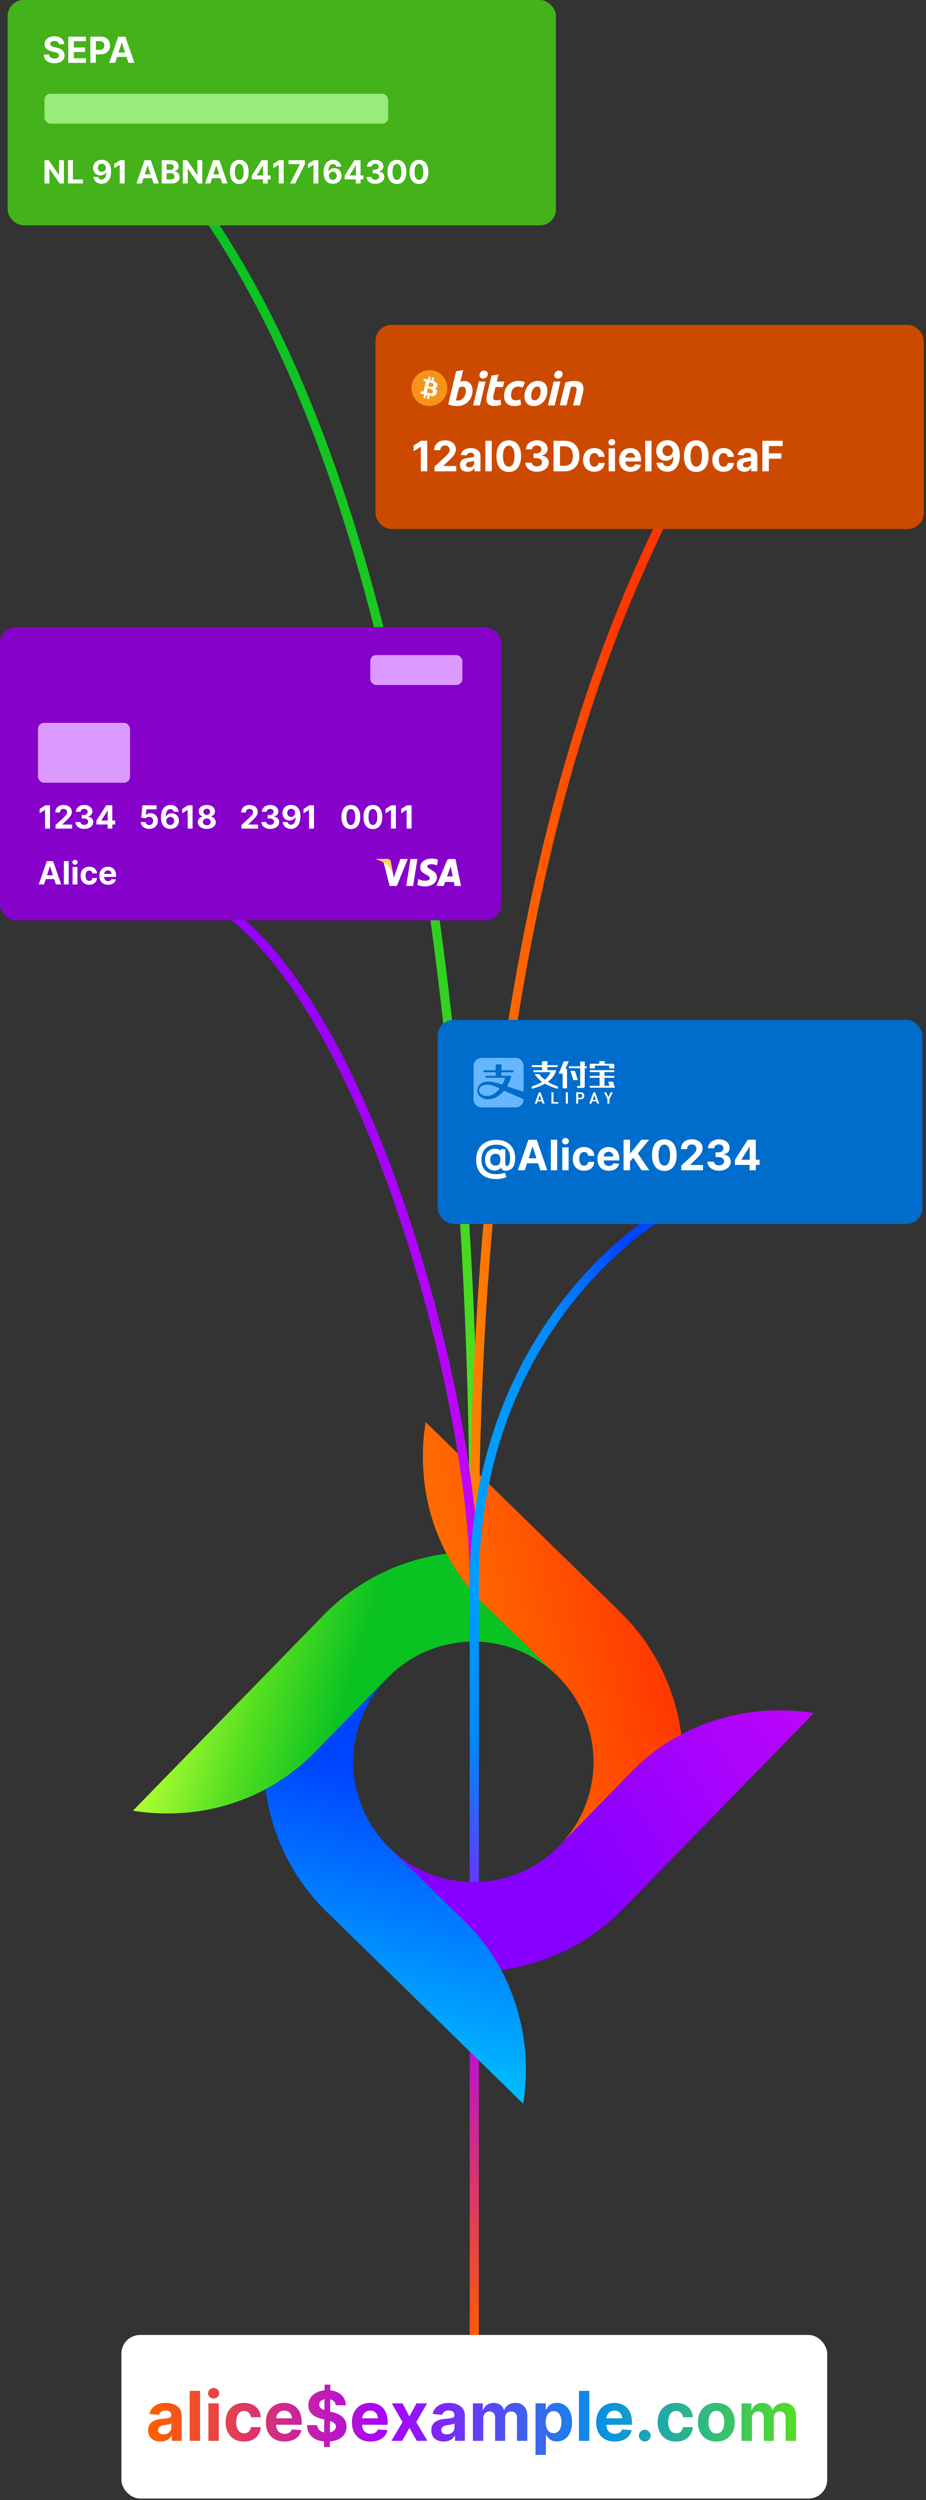 <svg viewBox="0 0 328 885" fill="none" xmlns="http://www.w3.org/2000/svg">
<rect x="0" y="0" width="328" height="885" fill="#333333" stroke="none"/>
<path d="M198.605 652.903L223.477 627.412C228.699 622.044 234.718 617.515 241.323 613.987C239.198 597.615 231.657 582.425 219.902 570.837L150.768 503.378C150.067 507.67 149.744 512.015 149.803 516.363C149.877 528.076 152.738 539.602 158.15 549.988C161.703 556.735 166.298 562.88 171.764 568.195L197.393 593.208C205.387 601.007 209.994 611.639 210.221 622.807C210.448 633.975 206.276 644.785 198.605 652.903Z" fill="url(#home-identifier-mobile-paint0_linear)"/>
<path d="M168 550C168 231.722 99.322 114.588 74 77" stroke="url(#home-identifier-mobile-paint1_linear)" stroke-width="3.243"/>
<path d="M47.076 640.953C51.366 641.651 55.71 641.974 60.056 641.919C71.904 641.842 83.559 638.909 94.032 633.368C100.638 629.844 106.658 625.318 111.878 619.95L137.229 593.957C141.127 589.952 145.776 586.755 150.91 584.549C156.044 582.343 161.562 581.17 167.149 581.098C172.736 581.027 178.283 582.057 183.472 584.131C188.661 586.205 193.39 589.281 197.39 593.184L171.761 568.172C166.295 562.856 161.7 556.712 158.147 549.965C141.562 552.103 126.189 559.798 114.534 571.795L47.076 640.953Z" fill="url(#home-identifier-mobile-paint2_linear)"/>
<path d="M168 550C168 311.055 223.367 209.219 236 181" stroke="url(#home-identifier-mobile-paint3_linear)" stroke-width="3.243"/>
<path d="M80.5 322.5C132 361 168 497.5 168 559.5" stroke="url(#home-identifier-mobile-paint4_linear)" stroke-width="3.243"/>
<path d="M168 559L168 831" stroke="url(#home-identifier-mobile-paint5_linear)" stroke-width="3.243"/>
<path d="M168 561.5C168 477.388 221.335 435.933 241 426" stroke="url(#home-identifier-mobile-paint6_linear)" stroke-width="3.243"/>
<rect x="43" y="826.525" width="250" height="57.9" rx="6.595" fill="white"/>
<path d="M56.867 864.25C58.827 864.25 60.097 863.395 60.744 862.161L60.848 862.161L60.848 864L64.337 864L64.337 855.053C64.337 851.892 61.66 850.562 58.706 850.562C55.528 850.562 53.438 852.082 52.929 854.5L56.331 854.777C56.582 853.896 57.368 853.248 58.689 853.248C59.941 853.248 60.658 853.879 60.658 854.967L60.658 855.019C60.658 855.873 59.751 855.986 57.445 856.21C54.82 856.452 52.462 857.333 52.462 860.295C52.462 862.92 54.336 864.25 56.867 864.25ZM57.92 861.711C56.789 861.711 55.977 861.185 55.977 860.174C55.977 859.138 56.832 858.628 58.128 858.447C58.931 858.335 60.243 858.145 60.684 857.851L60.684 859.259C60.684 860.649 59.535 861.711 57.92 861.711ZM70.87 846.313L67.191 846.313L67.191 864L70.87 864L70.87 846.313ZM73.817 864L77.496 864L77.496 850.735L73.817 850.735L73.817 864ZM75.665 849.025C76.762 849.025 77.66 848.187 77.66 847.16C77.66 846.141 76.762 845.303 75.665 845.303C74.577 845.303 73.679 846.141 73.679 847.16C73.679 848.187 74.577 849.025 75.665 849.025ZM86.437 864.259C89.969 864.259 92.188 862.186 92.361 859.138L88.889 859.138C88.673 860.554 87.741 861.349 86.48 861.349C84.761 861.349 83.647 859.907 83.647 857.368C83.647 854.863 84.77 853.429 86.48 853.429C87.827 853.429 88.691 854.319 88.889 855.64L92.361 855.64C92.205 852.575 89.882 850.562 86.419 850.562C82.395 850.562 79.908 853.352 79.908 857.419C79.908 861.452 82.352 864.259 86.437 864.259ZM100.762 864.259C104.043 864.259 106.254 862.661 106.772 860.2L103.37 859.976C102.998 860.986 102.048 861.513 100.822 861.513C98.983 861.513 97.817 860.295 97.817 858.317L97.817 858.309L106.85 858.309L106.85 857.298C106.85 852.79 104.121 850.562 100.615 850.562C96.711 850.562 94.181 853.334 94.181 857.428C94.181 861.634 96.677 864.259 100.762 864.259ZM97.817 856.029C97.894 854.518 99.043 853.309 100.675 853.309C102.273 853.309 103.378 854.449 103.387 856.029L97.817 856.029ZM114.769 866.211L116.807 866.211L116.825 864.216C120.564 863.931 122.732 861.945 122.74 858.948C122.732 856.003 120.512 854.44 117.438 853.749L116.928 853.628L116.963 849.31C118.111 849.578 118.811 850.312 118.915 851.4L122.499 851.4C122.455 848.541 120.322 846.495 116.997 846.132L117.015 844.103L114.977 844.103L114.959 846.115C111.583 846.443 109.199 848.481 109.216 851.426C109.208 854.034 111.047 855.528 114.035 856.245L114.864 856.452L114.821 861.021C113.413 860.753 112.463 859.889 112.368 858.447L108.75 858.447C108.836 861.936 111.125 863.888 114.787 864.207L114.769 866.211ZM116.859 861.021L116.894 856.988C118.232 857.411 118.958 857.955 118.966 858.939C118.958 859.984 118.163 860.761 116.859 861.021ZM114.89 853.101C113.811 852.73 113.033 852.169 113.051 851.175C113.051 850.251 113.707 849.535 114.925 849.284L114.89 853.101ZM131.232 864.259C134.513 864.259 136.724 862.661 137.242 860.2L133.84 859.976C133.469 860.986 132.519 861.513 131.292 861.513C129.453 861.513 128.287 860.295 128.287 858.317L128.287 858.309L137.32 858.309L137.32 857.298C137.32 852.79 134.591 850.562 131.085 850.562C127.181 850.562 124.651 853.334 124.651 857.428C124.651 861.634 127.147 864.259 131.232 864.259ZM128.287 856.029C128.365 854.518 129.513 853.309 131.145 853.309C132.743 853.309 133.849 854.449 133.857 856.029L128.287 856.029ZM142.582 850.735L138.782 850.735L142.582 857.368L138.644 864L142.444 864L145.017 859.414L147.634 864L151.391 864L147.444 857.368L151.287 850.735L147.513 850.735L145.017 855.373L142.582 850.735ZM157.183 864.25C159.144 864.25 160.413 863.395 161.061 862.161L161.164 862.161L161.164 864L164.653 864L164.653 855.053C164.653 851.892 161.976 850.562 159.023 850.562C155.845 850.562 153.755 852.082 153.245 854.5L156.648 854.777C156.898 853.896 157.684 853.248 159.005 853.248C160.258 853.248 160.974 853.879 160.974 854.967L160.974 855.019C160.974 855.873 160.068 855.986 157.762 856.21C155.136 856.452 152.779 857.333 152.779 860.295C152.779 862.921 154.653 864.25 157.183 864.25ZM158.237 861.711C157.105 861.711 156.294 861.185 156.294 860.174C156.294 859.138 157.149 858.628 158.444 858.447C159.247 858.335 160.56 858.145 161 857.851L161 859.259C161 860.649 159.852 861.711 158.237 861.711ZM167.508 864L171.187 864L171.187 856.038C171.187 854.569 172.119 853.594 173.346 853.594C174.555 853.594 175.366 854.423 175.366 855.727L175.366 864L178.933 864L178.933 855.899C178.933 854.526 179.719 853.594 181.058 853.594C182.232 853.594 183.113 854.328 183.113 855.804L183.113 864L186.783 864L186.783 855.079C186.783 852.203 185.073 850.562 182.603 850.562C180.66 850.562 179.149 851.555 178.605 853.075L178.467 853.075C178.044 851.538 176.688 850.562 174.865 850.562C173.078 850.562 171.722 851.512 171.169 853.075L171.014 853.075L171.014 850.735L167.508 850.735L167.508 864ZM189.689 868.974L193.368 868.974L193.368 861.876L193.481 861.876C193.99 862.981 195.104 864.216 197.246 864.216C200.268 864.216 202.626 861.824 202.626 857.385C202.626 852.825 200.165 850.562 197.254 850.562C195.035 850.562 193.973 851.884 193.481 852.963L193.316 852.963L193.316 850.735L189.689 850.735L189.689 868.974ZM193.291 857.368C193.291 855.001 194.292 853.49 196.08 853.49C197.902 853.49 198.869 855.07 198.869 857.368C198.869 859.682 197.885 861.288 196.08 861.288C194.31 861.288 193.291 859.734 193.291 857.368ZM208.758 846.313L205.079 846.313L205.079 864L208.758 864L208.758 846.313ZM217.75 864.259C221.032 864.259 223.242 862.661 223.761 860.2L220.358 859.976C219.987 860.986 219.037 861.513 217.81 861.513C215.971 861.513 214.805 860.295 214.805 858.318L214.805 858.309L223.838 858.309L223.838 857.298C223.838 852.79 221.109 850.562 217.603 850.562C213.7 850.562 211.169 853.334 211.169 857.428C211.169 861.634 213.665 864.259 217.75 864.259ZM214.805 856.029C214.883 854.518 216.031 853.309 217.664 853.309C219.261 853.309 220.367 854.449 220.375 856.029L214.805 856.029ZM228.39 864.225C229.495 864.225 230.454 863.301 230.462 862.152C230.454 861.021 229.495 860.097 228.39 860.097C227.25 860.097 226.308 861.021 226.317 862.152C226.308 863.301 227.25 864.225 228.39 864.225ZM239.476 864.259C243.008 864.259 245.228 862.186 245.4 859.138L241.929 859.138C241.713 860.554 240.78 861.349 239.519 861.349C237.801 861.349 236.687 859.907 236.687 857.368C236.687 854.863 237.809 853.429 239.519 853.429C240.867 853.429 241.73 854.319 241.929 855.64L245.4 855.64C245.245 852.575 242.922 850.562 239.459 850.562C235.434 850.562 232.947 853.352 232.947 857.419C232.947 861.452 235.391 864.259 239.476 864.259ZM253.749 864.259C257.774 864.259 260.278 861.504 260.278 857.419C260.278 853.309 257.774 850.562 253.749 850.562C249.725 850.562 247.221 853.309 247.221 857.419C247.221 861.504 249.725 864.259 253.749 864.259ZM253.767 861.409C251.91 861.409 250.96 859.708 250.96 857.393C250.96 855.079 251.91 853.369 253.767 853.369C255.589 853.369 256.539 855.079 256.539 857.393C256.539 859.708 255.589 861.409 253.767 861.409ZM262.67 864L266.349 864L266.349 856.038C266.349 854.569 267.282 853.594 268.508 853.594C269.717 853.594 270.529 854.423 270.529 855.727L270.529 864L274.096 864L274.096 855.899C274.096 854.526 274.882 853.594 276.22 853.594C277.395 853.594 278.276 854.328 278.276 855.804L278.276 864L281.946 864L281.946 855.079C281.946 852.203 280.236 850.562 277.766 850.562C275.823 850.562 274.312 851.555 273.768 853.075L273.63 853.075C273.206 851.538 271.851 850.562 270.028 850.562C268.241 850.562 266.885 851.512 266.332 853.075L266.177 853.075L266.177 850.735L262.67 850.735L262.67 864Z" fill="url(#home-identifier-mobile-paint7_linear)"/>
<path d="M177.531 697.328C194.004 695.139 209.26 687.465 220.843 675.545L288.278 606.402C283.985 605.698 279.639 605.372 275.29 605.429C263.442 605.5 251.787 608.431 241.313 613.972C234.709 617.501 228.689 622.029 223.468 627.397L198.596 652.889C198.449 653.051 198.287 653.213 198.125 653.383C190.307 661.402 179.644 666.014 168.449 666.217C157.254 666.421 146.431 662.201 138.327 654.472L164.303 679.824C169.573 684.955 174.033 690.857 177.531 697.328Z" fill="url(#home-identifier-mobile-paint8_linear)"/>
<path d="M116.174 677.182L185.3 744.641C187.937 728.435 185.209 711.81 177.532 697.297C174.035 690.832 169.578 684.935 164.312 679.809L138.336 654.456C134.259 650.575 130.993 645.923 128.727 640.769C126.461 635.616 125.24 630.064 125.135 624.435C125.031 618.806 126.044 613.212 128.116 607.978C130.189 602.743 133.279 597.972 137.208 593.942L111.881 619.92C106.66 625.287 100.641 629.814 94.035 633.337C96.208 650.048 104.018 665.516 116.174 677.182Z" fill="url(#home-identifier-mobile-paint9_linear)"/>
<rect y="222" width="177.539" height="103.778" rx="5.667" fill="#8602CA"/>
<rect x="131.161" y="231.881" width="32.609" height="10.59" rx="2.125" fill="#DC9AFE"/>
<rect x="13.46" y="255.884" width="32.609" height="21.179" rx="2.125" fill="#DC9AFE"/>
<path d="M15.597 313.067L16.209 311.187L19.183 311.187L19.795 313.067L21.663 313.067L18.821 304.823L16.575 304.823L13.729 313.067L15.597 313.067ZM16.652 309.826L17.666 306.707L17.73 306.707L18.745 309.826L16.652 309.826ZM24.337 304.823L22.623 304.823L22.623 313.067L24.337 313.067L24.337 304.823ZM25.711 313.067L27.426 313.067L27.426 306.884L25.711 306.884L25.711 313.067ZM26.572 306.087C27.084 306.087 27.502 305.697 27.502 305.218C27.502 304.743 27.084 304.352 26.572 304.352C26.065 304.352 25.647 304.743 25.647 305.218C25.647 305.697 26.065 306.087 26.572 306.087ZM31.593 313.187C33.239 313.187 34.273 312.221 34.354 310.801L32.736 310.801C32.635 311.461 32.2 311.831 31.613 311.831C30.812 311.831 30.293 311.159 30.293 309.975C30.293 308.808 30.816 308.14 31.613 308.14C32.241 308.14 32.643 308.555 32.736 309.17L34.354 309.17C34.281 307.742 33.199 306.804 31.585 306.804C29.709 306.804 28.55 308.104 28.55 310C28.55 311.879 29.689 313.187 31.593 313.187ZM38.269 313.187C39.799 313.187 40.829 312.443 41.071 311.296L39.485 311.191C39.312 311.662 38.869 311.907 38.297 311.907C37.44 311.907 36.897 311.34 36.897 310.418L36.897 310.414L41.107 310.414L41.107 309.943C41.107 307.842 39.835 306.804 38.201 306.804C36.381 306.804 35.202 308.096 35.202 310.004C35.202 311.964 36.365 313.187 38.269 313.187ZM36.897 309.352C36.933 308.647 37.468 308.084 38.229 308.084C38.974 308.084 39.489 308.615 39.493 309.352L36.897 309.352Z" fill="white"/>
<path d="M17.714 285.056L16.076 285.056L14.035 286.348L14.035 287.894L15.923 286.711L15.971 286.711L15.971 293.3L17.714 293.3L17.714 285.056ZM19.673 293.3L25.55 293.3L25.55 291.875L22.088 291.875L22.088 291.818L23.292 290.639C24.986 289.093 25.441 288.321 25.441 287.383C25.441 285.954 24.274 284.944 22.507 284.944C20.776 284.944 19.589 285.978 19.593 287.596L21.247 287.596C21.243 286.807 21.742 286.324 22.495 286.324C23.22 286.324 23.759 286.775 23.759 287.499C23.759 288.156 23.356 288.606 22.608 289.327L19.673 292.044L19.673 293.3ZM29.86 293.412C31.711 293.412 33.036 292.394 33.032 290.985C33.036 289.959 32.383 289.226 31.172 289.073L31.172 289.009C32.094 288.844 32.73 288.192 32.726 287.266C32.73 285.966 31.591 284.944 29.884 284.944C28.194 284.944 26.922 285.934 26.897 287.359L28.568 287.359C28.588 286.731 29.163 286.324 29.876 286.324C30.58 286.324 31.051 286.751 31.047 287.371C31.051 288.019 30.5 288.457 29.707 288.457L28.938 288.457L28.938 289.737L29.707 289.737C30.641 289.737 31.224 290.204 31.22 290.868C31.224 291.525 30.661 291.975 29.864 291.975C29.095 291.975 28.52 291.573 28.487 290.969L26.732 290.969C26.761 292.41 28.049 293.412 29.86 293.412ZM34.16 291.851L38.116 291.851L38.116 293.3L39.783 293.3L39.783 291.851L40.805 291.851L40.805 290.454L39.783 290.454L39.783 285.056L37.601 285.056L34.16 290.478L34.16 291.851ZM38.148 290.454L35.914 290.454L35.914 290.389L38.084 286.956L38.148 286.956L38.148 290.454ZM52.847 293.412C54.682 293.412 55.93 292.217 55.926 290.55C55.93 288.973 54.827 287.838 53.342 287.838C52.617 287.838 51.993 288.139 51.704 288.546L51.655 288.546L51.869 286.481L55.471 286.481L55.471 285.056L50.432 285.056L50.041 289.403L51.591 289.681C51.845 289.339 52.336 289.126 52.823 289.126C53.652 289.13 54.248 289.729 54.248 290.595C54.248 291.452 53.664 292.044 52.847 292.044C52.154 292.044 51.595 291.609 51.555 290.969L49.864 290.969C49.897 292.394 51.14 293.412 52.847 293.412ZM60.305 293.412C62.141 293.42 63.392 292.217 63.388 290.538C63.392 288.993 62.314 287.878 60.853 287.878C59.947 287.878 59.146 288.313 58.776 289.041L58.719 289.041C58.727 287.411 59.291 286.413 60.366 286.413C60.998 286.413 61.452 286.755 61.585 287.359L63.304 287.359C63.139 285.974 62.012 284.919 60.366 284.919C58.329 284.919 57.021 286.57 57.013 289.363C57.021 292.382 58.611 293.404 60.305 293.412ZM60.297 292.044C59.492 292.044 58.897 291.396 58.897 290.591C58.901 289.79 59.508 289.138 60.309 289.138C61.114 289.138 61.702 289.77 61.698 290.587C61.702 291.412 61.102 292.044 60.297 292.044ZM68.21 285.056L66.572 285.056L64.532 286.348L64.532 287.894L66.419 286.711L66.468 286.711L66.468 293.3L68.21 293.3L68.21 285.056ZM73.245 293.412C75.104 293.412 76.441 292.418 76.445 291.082C76.441 290.051 75.648 289.21 74.658 289.045L74.658 288.989C75.519 288.812 76.135 288.067 76.139 287.161C76.135 285.885 74.911 284.944 73.245 284.944C71.574 284.944 70.351 285.885 70.355 287.161C70.351 288.063 70.959 288.812 71.836 288.989L71.836 289.045C70.83 289.21 70.045 290.051 70.049 291.082C70.045 292.418 71.385 293.412 73.245 293.412ZM73.245 292.132C72.416 292.132 71.86 291.641 71.86 290.945C71.86 290.232 72.444 289.717 73.245 289.717C74.042 289.717 74.629 290.232 74.629 290.945C74.629 291.645 74.07 292.132 73.245 292.132ZM73.245 288.449C72.548 288.449 72.053 287.995 72.053 287.343C72.053 286.698 72.54 286.256 73.245 286.256C73.945 286.256 74.436 286.703 74.436 287.343C74.436 287.995 73.937 288.449 73.245 288.449ZM85.533 293.3L91.41 293.3L91.41 291.875L87.948 291.875L87.948 291.818L89.152 290.639C90.846 289.093 91.301 288.321 91.301 287.383C91.301 285.954 90.134 284.944 88.367 284.944C86.636 284.944 85.449 285.978 85.453 287.596L87.107 287.596C87.103 286.807 87.602 286.324 88.355 286.324C89.079 286.324 89.619 286.775 89.619 287.499C89.619 288.156 89.216 288.606 88.468 289.327L85.533 292.044L85.533 293.3ZM95.72 293.412C97.571 293.412 98.895 292.394 98.891 290.985C98.895 289.959 98.243 289.226 97.032 289.073L97.032 289.009C97.954 288.844 98.59 288.192 98.585 287.266C98.59 285.966 97.45 284.944 95.744 284.944C94.053 284.944 92.781 285.934 92.757 287.359L94.428 287.359C94.448 286.731 95.023 286.324 95.736 286.324C96.44 286.324 96.911 286.751 96.907 287.371C96.911 288.019 96.36 288.457 95.567 288.457L94.798 288.457L94.798 289.737L95.567 289.737C96.501 289.737 97.084 290.204 97.08 290.868C97.084 291.525 96.521 291.975 95.724 291.975C94.955 291.975 94.379 291.573 94.347 290.969L92.592 290.969C92.62 292.41 93.908 293.412 95.72 293.412ZM103.127 284.919C101.283 284.911 100.039 286.119 100.048 287.793C100.039 289.339 101.118 290.454 102.579 290.454C103.485 290.454 104.29 290.015 104.656 289.291L104.713 289.291C104.709 290.925 104.141 291.919 103.066 291.919C102.434 291.919 101.98 291.573 101.847 290.973L100.128 290.973C100.289 292.362 101.416 293.412 103.066 293.412C105.107 293.412 106.415 291.762 106.419 288.965C106.415 285.95 104.821 284.923 103.127 284.919ZM103.139 286.288C103.94 286.288 104.531 286.94 104.539 287.737C104.531 288.538 103.92 289.19 103.123 289.19C102.318 289.19 101.73 288.562 101.738 287.745C101.73 286.92 102.33 286.288 103.139 286.288ZM111.213 285.056L109.575 285.056L107.534 286.348L107.534 287.894L109.422 286.711L109.47 286.711L109.47 293.3L111.213 293.3L111.213 285.056ZM124.274 293.481C126.347 293.481 127.599 291.903 127.603 289.186C127.607 286.489 126.339 284.944 124.274 284.944C122.205 284.944 120.95 286.485 120.946 289.186C120.938 291.895 122.197 293.477 124.274 293.481ZM124.274 292.036C123.328 292.036 122.717 291.086 122.721 289.186C122.725 287.314 123.332 286.372 124.274 286.372C125.212 286.372 125.824 287.314 125.824 289.186C125.828 291.086 125.216 292.036 124.274 292.036ZM132.078 293.481C134.151 293.481 135.403 291.903 135.407 289.186C135.411 286.489 134.143 284.944 132.078 284.944C130.009 284.944 128.753 286.485 128.749 289.186C128.741 291.895 130.001 293.477 132.078 293.481ZM132.078 292.036C131.132 292.036 130.52 291.086 130.524 289.186C130.528 287.314 131.136 286.372 132.078 286.372C133.016 286.372 133.627 287.314 133.627 289.186C133.632 291.086 133.02 292.036 132.078 292.036ZM140.236 285.056L138.597 285.056L136.557 286.348L136.557 287.894L138.444 286.711L138.493 286.711L138.493 293.3L140.236 293.3L140.236 285.056ZM145.781 285.056L144.143 285.056L142.102 286.348L142.102 287.894L143.99 286.711L144.038 286.711L144.038 293.3L145.781 293.3L145.781 285.056Z" fill="white"/>
<path d="M146.32 313.61L143.876 313.61L145.403 304.061L147.847 304.061L146.32 313.61ZM141.82 304.061L139.49 310.629L139.214 309.214L139.214 309.215L138.392 304.921C138.392 304.921 138.293 304.061 137.233 304.061L133.381 304.061L133.336 304.223C133.336 304.223 134.514 304.472 135.892 305.314L138.015 313.61L140.562 313.61L144.45 304.061L141.82 304.061ZM161.042 313.61L163.286 313.61L161.33 304.061L159.365 304.061C158.458 304.061 158.237 304.773 158.237 304.773L154.592 313.61L157.14 313.61L157.649 312.191L160.756 312.191L161.042 313.61ZM158.353 310.232L159.637 306.659L160.359 310.232L158.353 310.232ZM154.783 306.357L155.132 304.307C155.132 304.307 154.056 303.891 152.934 303.891C151.721 303.891 148.841 304.43 148.841 307.052C148.841 309.518 152.221 309.549 152.221 310.845C152.221 312.14 149.189 311.908 148.189 311.091L147.825 313.235C147.825 313.235 148.917 313.774 150.584 313.774C152.252 313.774 154.768 312.896 154.768 310.505C154.768 308.023 151.357 307.792 151.357 306.712C151.357 305.633 153.737 305.771 154.783 306.357Z" fill="white"/>
<path d="M139.214 309.215L138.392 304.921C138.392 304.921 138.293 304.061 137.233 304.061L133.381 304.061L133.336 304.223C133.336 304.223 135.187 304.613 136.963 306.075C138.661 307.473 139.214 309.215 139.214 309.215Z" fill="#FED74C"/>
<rect x="2.708" width="194.206" height="79.775" rx="5.667" fill="#44B21A"/>
<rect x="15.752" y="33.181" width="121.741" height="10.59" rx="2.125" fill="#99EC79"/>
<path d="M22.639 56.705L20.905 56.705L20.905 61.889L20.832 61.889L17.274 56.705L15.745 56.705L15.745 64.948L17.487 64.948L17.487 59.76L17.548 59.76L21.134 64.948L22.639 64.948L22.639 56.705ZM24.079 64.948L29.356 64.948L29.356 63.511L25.822 63.511L25.822 56.705L24.079 56.705L24.079 64.948ZM36.068 56.568C34.224 56.56 32.981 57.767 32.989 59.442C32.981 60.987 34.059 62.102 35.521 62.102C36.426 62.102 37.231 61.664 37.597 60.939L37.654 60.939C37.65 62.573 37.082 63.567 36.008 63.567C35.376 63.567 34.921 63.221 34.788 62.621L33.069 62.621C33.23 64.01 34.357 65.061 36.008 65.061C38.048 65.061 39.356 63.41 39.361 60.613C39.356 57.598 37.763 56.572 36.068 56.568ZM36.08 57.936C36.881 57.936 37.473 58.588 37.481 59.385C37.473 60.186 36.861 60.838 36.064 60.838C35.259 60.838 34.671 60.211 34.679 59.393C34.671 58.568 35.271 57.936 36.08 57.936ZM44.154 56.705L42.516 56.705L40.475 57.997L40.475 59.542L42.363 58.359L42.411 58.359L42.411 64.948L44.154 64.948L44.154 56.705ZM50.206 64.948L50.818 63.068L53.792 63.068L54.404 64.948L56.272 64.948L53.43 56.705L51.184 56.705L48.338 64.948L50.206 64.948ZM51.261 61.708L52.275 58.588L52.339 58.588L53.353 61.708L51.261 61.708ZM57.264 64.948L60.786 64.948C62.637 64.948 63.623 63.982 63.623 62.67C63.623 61.45 62.75 60.714 61.812 60.669L61.812 60.589C62.669 60.396 63.301 59.788 63.301 58.818C63.301 57.582 62.384 56.705 60.564 56.705L57.264 56.705L57.264 64.948ZM59.007 63.523L59.007 61.334L60.468 61.334C61.305 61.334 61.824 61.816 61.824 62.497C61.824 63.117 61.402 63.523 60.428 63.523L59.007 63.523ZM59.007 60.154L59.007 58.114L60.331 58.114C61.104 58.114 61.542 58.512 61.542 59.108C61.542 59.76 61.011 60.154 60.299 60.154L59.007 60.154ZM71.652 56.705L69.918 56.705L69.918 61.889L69.845 61.889L66.287 56.705L64.757 56.705L64.757 64.948L66.5 64.948L66.5 59.76L66.561 59.76L70.147 64.948L71.652 64.948L71.652 56.705ZM74.513 64.948L75.125 63.068L78.1 63.068L78.711 64.948L80.579 64.948L77.737 56.705L75.491 56.705L72.646 64.948L74.513 64.948ZM75.568 61.708L76.582 58.588L76.647 58.588L77.661 61.708L75.568 61.708ZM84.755 65.129C86.828 65.129 88.08 63.551 88.084 60.834C88.088 58.138 86.82 56.592 84.755 56.592C82.686 56.592 81.43 58.134 81.426 60.834C81.418 63.543 82.678 65.125 84.755 65.129ZM84.755 63.684C83.809 63.684 83.197 62.734 83.201 60.834C83.205 58.963 83.813 58.021 84.755 58.021C85.693 58.021 86.305 58.963 86.305 60.834C86.309 62.734 85.697 63.684 84.755 63.684ZM89.202 63.499L93.158 63.499L93.158 64.948L94.825 64.948L94.825 63.499L95.847 63.499L95.847 62.102L94.825 62.102L94.825 56.705L92.643 56.705L89.202 62.127L89.202 63.499ZM93.19 62.102L90.957 62.102L90.957 62.038L93.126 58.605L93.19 58.605L93.19 62.102ZM100.484 56.705L98.846 56.705L96.805 57.997L96.805 59.542L98.693 58.359L98.741 58.359L98.741 64.948L100.484 64.948L100.484 56.705ZM102.769 64.948L104.568 64.948L107.99 58.15L107.99 56.705L102.206 56.705L102.206 58.13L106.186 58.13L106.186 58.186L102.769 64.948ZM112.77 56.705L111.132 56.705L109.091 57.997L109.091 59.542L110.979 58.359L111.027 58.359L111.027 64.948L112.77 64.948L112.77 56.705ZM117.893 65.061C119.729 65.069 120.98 63.865 120.976 62.187C120.98 60.641 119.902 59.526 118.441 59.526C117.535 59.526 116.734 59.961 116.364 60.69L116.307 60.69C116.315 59.059 116.879 58.061 117.954 58.061C118.585 58.061 119.04 58.403 119.173 59.007L120.892 59.007C120.727 57.622 119.6 56.568 117.954 56.568C115.917 56.568 114.609 58.218 114.601 61.011C114.609 64.03 116.199 65.053 117.893 65.061ZM117.885 63.692C117.08 63.692 116.484 63.044 116.484 62.239C116.488 61.438 117.096 60.786 117.897 60.786C118.702 60.786 119.29 61.418 119.286 62.235C119.29 63.06 118.69 63.692 117.885 63.692ZM122.087 63.499L126.044 63.499L126.044 64.948L127.71 64.948L127.71 63.499L128.733 63.499L128.733 62.102L127.71 62.102L127.71 56.705L125.529 56.705L122.087 62.127L122.087 63.499ZM126.076 62.102L123.842 62.102L123.842 62.038L126.012 58.605L126.076 58.605L126.076 62.102ZM132.941 65.061C134.792 65.061 136.117 64.042 136.112 62.634C136.117 61.607 135.464 60.875 134.253 60.722L134.253 60.657C135.175 60.492 135.811 59.84 135.807 58.914C135.811 57.614 134.672 56.592 132.965 56.592C131.274 56.592 130.002 57.582 129.978 59.007L131.649 59.007C131.669 58.379 132.244 57.973 132.957 57.973C133.661 57.973 134.132 58.399 134.128 59.019C134.132 59.667 133.581 60.106 132.788 60.106L132.019 60.106L132.019 61.386L132.788 61.386C133.722 61.386 134.305 61.853 134.301 62.517C134.305 63.173 133.742 63.624 132.945 63.624C132.176 63.624 131.6 63.221 131.568 62.617L129.813 62.617C129.841 64.058 131.129 65.061 132.941 65.061ZM140.597 65.129C142.67 65.129 143.922 63.551 143.926 60.834C143.93 58.138 142.662 56.592 140.597 56.592C138.529 56.592 137.273 58.134 137.269 60.834C137.261 63.543 138.52 65.125 140.597 65.129ZM140.597 63.684C139.652 63.684 139.04 62.734 139.044 60.834C139.048 58.963 139.656 58.021 140.597 58.021C141.535 58.021 142.147 58.963 142.147 60.834C142.151 62.734 141.539 63.684 140.597 63.684ZM148.401 65.129C150.474 65.129 151.726 63.551 151.73 60.834C151.734 58.138 150.466 56.592 148.401 56.592C146.332 56.592 145.076 58.134 145.072 60.834C145.064 63.543 146.324 65.125 148.401 65.129ZM148.401 63.684C147.455 63.684 146.843 62.734 146.847 60.834C146.851 58.963 147.459 58.021 148.401 58.021C149.339 58.021 149.951 58.963 149.951 60.834C149.955 62.734 149.343 63.684 148.401 63.684Z" fill="white"/>
<path d="M20.865 15.639L22.744 15.639C22.717 13.986 21.358 12.845 19.294 12.845C17.261 12.845 15.771 13.968 15.78 15.653C15.775 17.02 16.74 17.804 18.306 18.18L19.316 18.433C20.326 18.678 20.887 18.968 20.892 19.592C20.887 20.272 20.244 20.733 19.248 20.733C18.23 20.733 17.496 20.262 17.433 19.334L15.535 19.334C15.585 21.34 17.02 22.377 19.271 22.377C21.535 22.377 22.866 21.295 22.871 19.597C22.866 18.053 21.703 17.233 20.091 16.871L19.257 16.672C18.451 16.486 17.777 16.187 17.79 15.521C17.79 14.924 18.32 14.485 19.28 14.485C20.217 14.485 20.792 14.91 20.865 15.639ZM24.19 22.246L30.457 22.246L30.457 20.629L26.15 20.629L26.15 18.415L30.117 18.415L30.117 16.799L26.15 16.799L26.15 14.589L30.439 14.589L30.439 12.972L24.19 12.972L24.19 22.246ZM31.997 22.246L33.958 22.246L33.958 19.239L35.606 19.239C37.739 19.239 38.98 17.967 38.98 16.115C38.98 14.272 37.762 12.972 35.656 12.972L31.997 12.972L31.997 22.246ZM33.958 17.668L33.958 14.575L35.28 14.575C36.412 14.575 36.96 15.191 36.96 16.115C36.96 17.034 36.412 17.668 35.289 17.668L33.958 17.668ZM40.781 22.246L41.469 20.131L44.816 20.131L45.504 22.246L47.605 22.246L44.408 12.972L41.881 12.972L38.68 22.246L40.781 22.246ZM41.967 18.601L43.108 15.091L43.181 15.091L44.322 18.601L41.967 18.601Z" fill="white"/>
<rect x="133" y="115" width="194.206" height="72.257" rx="5.667" fill="#CC4A00"/>
<path d="M151.335 156.018L149.185 156.018L146.507 157.714L146.507 159.742L148.984 158.189L149.048 158.189L149.048 166.837L151.335 166.837L151.335 156.018ZM153.907 166.837L161.62 166.837L161.62 164.967L157.076 164.967L157.076 164.893L158.656 163.345C160.88 161.317 161.477 160.302 161.477 159.071C161.477 157.196 159.945 155.87 157.626 155.87C155.354 155.87 153.796 157.228 153.801 159.351L155.972 159.351C155.967 158.316 156.622 157.682 157.61 157.682C158.561 157.682 159.269 158.274 159.269 159.225C159.269 160.086 158.741 160.677 157.758 161.623L153.907 165.189L153.907 166.837ZM165.612 166.99C166.812 166.99 167.588 166.467 167.984 165.712L168.048 165.712L168.048 166.837L170.182 166.837L170.182 161.364C170.182 159.431 168.544 158.617 166.738 158.617C164.793 158.617 163.515 159.547 163.203 161.026L165.285 161.195C165.438 160.656 165.919 160.26 166.727 160.26C167.493 160.26 167.931 160.646 167.931 161.311L167.931 161.343C167.931 161.866 167.377 161.935 165.966 162.072C164.36 162.22 162.918 162.759 162.918 164.571C162.918 166.177 164.064 166.99 165.612 166.99ZM166.257 165.437C165.565 165.437 165.068 165.115 165.068 164.497C165.068 163.863 165.591 163.551 166.384 163.44C166.875 163.372 167.678 163.255 167.947 163.076L167.947 163.937C167.947 164.787 167.245 165.437 166.257 165.437ZM174.178 156.018L171.928 156.018L171.928 166.837L174.178 166.837L174.178 156.018ZM180.202 167.075C182.923 167.075 184.566 165.004 184.571 161.438C184.576 157.899 182.912 155.87 180.202 155.87C177.487 155.87 175.839 157.893 175.833 161.438C175.823 164.993 177.476 167.07 180.202 167.075ZM180.202 165.178C178.961 165.178 178.158 163.932 178.163 161.438C178.168 158.982 178.966 157.745 180.202 157.745C181.433 157.745 182.236 158.982 182.236 161.438C182.241 163.932 181.438 165.178 180.202 165.178ZM190.201 166.985C192.632 166.985 194.37 165.649 194.364 163.8C194.37 162.452 193.514 161.491 191.924 161.29L191.924 161.206C193.133 160.989 193.968 160.133 193.963 158.918C193.968 157.212 192.473 155.87 190.233 155.87C188.014 155.87 186.345 157.17 186.313 159.04L188.506 159.04C188.532 158.216 189.287 157.682 190.223 157.682C191.147 157.682 191.765 158.242 191.76 159.055C191.765 159.906 191.041 160.482 190.001 160.482L188.992 160.482L188.992 162.162L190.001 162.162C191.226 162.162 191.992 162.775 191.987 163.646C191.992 164.507 191.253 165.099 190.207 165.099C189.198 165.099 188.442 164.571 188.4 163.778L186.097 163.778C186.134 165.67 187.824 166.985 190.201 166.985ZM199.907 166.837C203.204 166.837 205.201 164.798 205.201 161.417C205.201 158.046 203.204 156.018 199.939 156.018L196.072 156.018L196.072 166.837L199.907 166.837ZM198.359 164.877L198.359 157.978L199.818 157.978C201.846 157.978 202.919 159.013 202.919 161.417C202.919 163.831 201.846 164.877 199.812 164.877L198.359 164.877ZM210.519 166.996C212.68 166.996 214.038 165.728 214.143 163.863L212.02 163.863C211.888 164.729 211.317 165.215 210.546 165.215C209.494 165.215 208.813 164.333 208.813 162.78C208.813 161.248 209.5 160.371 210.546 160.371C211.37 160.371 211.898 160.915 212.02 161.723L214.143 161.723C214.048 159.848 212.627 158.617 210.509 158.617C208.047 158.617 206.525 160.323 206.525 162.812C206.525 165.279 208.021 166.996 210.519 166.996ZM215.584 166.837L217.835 166.837L217.835 158.723L215.584 158.723L215.584 166.837ZM216.715 157.677C217.386 157.677 217.935 157.164 217.935 156.536C217.935 155.912 217.386 155.4 216.715 155.4C216.049 155.4 215.5 155.912 215.5 156.536C215.5 157.164 216.049 157.677 216.715 157.677ZM223.336 166.996C225.343 166.996 226.695 166.018 227.012 164.513L224.931 164.375C224.704 164.993 224.123 165.316 223.373 165.316C222.247 165.316 221.534 164.571 221.534 163.361L221.534 163.356L227.06 163.356L227.06 162.738C227.06 159.98 225.391 158.617 223.246 158.617C220.858 158.617 219.31 160.313 219.31 162.817C219.31 165.39 220.837 166.996 223.336 166.996ZM221.534 161.961C221.582 161.037 222.284 160.297 223.283 160.297C224.26 160.297 224.936 160.994 224.942 161.961L221.534 161.961ZM230.779 156.018L228.529 156.018L228.529 166.837L230.779 166.837L230.779 156.018ZM236.475 155.838C234.056 155.828 232.423 157.413 232.434 159.61C232.423 161.639 233.839 163.102 235.757 163.102C236.946 163.102 238.002 162.526 238.483 161.575L238.557 161.575C238.552 163.72 237.807 165.025 236.396 165.025C235.567 165.025 234.97 164.571 234.795 163.784L232.54 163.784C232.751 165.606 234.23 166.985 236.396 166.985C239.075 166.985 240.792 164.819 240.797 161.148C240.792 157.191 238.7 155.844 236.475 155.838ZM236.491 157.634C237.543 157.634 238.319 158.49 238.33 159.536C238.319 160.588 237.516 161.443 236.47 161.443C235.414 161.443 234.642 160.619 234.653 159.547C234.642 158.464 235.429 157.634 236.491 157.634ZM246.624 167.075C249.344 167.075 250.987 165.004 250.993 161.438C250.998 157.899 249.334 155.87 246.624 155.87C243.908 155.87 242.26 157.893 242.255 161.438C242.244 164.993 243.898 167.07 246.624 167.075ZM246.624 165.178C245.382 165.178 244.579 163.932 244.585 161.438C244.59 158.982 245.388 157.745 246.624 157.745C247.855 157.745 248.658 158.982 248.658 161.438C248.663 163.932 247.86 165.178 246.624 165.178ZM256.311 166.996C258.472 166.996 259.83 165.728 259.935 163.863L257.812 163.863C257.68 164.729 257.109 165.215 256.338 165.215C255.286 165.215 254.605 164.333 254.605 162.78C254.605 161.248 255.292 160.371 256.338 160.371C257.162 160.371 257.69 160.915 257.812 161.723L259.935 161.723C259.84 159.848 258.419 158.617 256.301 158.617C253.839 158.617 252.317 160.323 252.317 162.812C252.317 165.279 253.812 166.996 256.311 166.996ZM263.69 166.99C264.889 166.99 265.666 166.467 266.062 165.712L266.126 165.712L266.126 166.837L268.26 166.837L268.26 161.364C268.26 159.431 266.622 158.617 264.815 158.617C262.871 158.617 261.593 159.547 261.281 161.026L263.363 161.195C263.516 160.656 263.997 160.26 264.805 160.26C265.571 160.26 266.009 160.646 266.009 161.311L266.009 161.343C266.009 161.866 265.455 161.935 264.044 162.072C262.438 162.22 260.996 162.759 260.996 164.571C260.996 166.177 262.142 166.99 263.69 166.99ZM264.335 165.437C263.643 165.437 263.146 165.115 263.146 164.497C263.146 163.863 263.669 163.551 264.461 163.44C264.953 163.372 265.756 163.255 266.025 163.076L266.025 163.937C266.025 164.787 265.323 165.437 264.335 165.437ZM270.048 166.837L272.336 166.837L272.336 162.368L276.736 162.368L276.736 160.482L272.336 160.482L272.336 157.904L277.212 157.904L277.212 156.018L270.048 156.018L270.048 166.837Z" fill="white"/>
<path d="M158.281 138.916C157.431 142.324 153.98 144.398 150.572 143.548C147.166 142.698 145.092 139.247 145.942 135.84C146.791 132.432 150.242 130.358 153.649 131.207C157.057 132.057 159.13 135.509 158.281 138.916Z" fill="#F7931A"/>
<path d="M154.915 136.471C155.042 135.625 154.398 135.17 153.516 134.867L153.802 133.72L153.104 133.546L152.826 134.663C152.643 134.617 152.454 134.574 152.267 134.531L152.547 133.407L151.85 133.233L151.564 134.379C151.412 134.345 151.263 134.311 151.118 134.275L151.119 134.271L150.157 134.031L149.971 134.776C149.971 134.776 150.489 134.895 150.478 134.902C150.76 134.973 150.811 135.16 150.803 135.308L150.477 136.614C150.497 136.619 150.522 136.626 150.55 136.637C150.527 136.632 150.502 136.625 150.476 136.619L150.02 138.449C149.985 138.535 149.898 138.663 149.7 138.615C149.707 138.625 149.193 138.488 149.193 138.488L148.846 139.287L149.754 139.513C149.923 139.556 150.089 139.6 150.252 139.642L149.963 140.801L150.66 140.975L150.946 139.828C151.137 139.88 151.321 139.927 151.502 139.972L151.217 141.114L151.915 141.288L152.204 140.131C153.394 140.356 154.289 140.265 154.666 139.189C154.969 138.322 154.65 137.822 154.024 137.496C154.48 137.391 154.824 137.091 154.915 136.471ZM153.321 138.707C153.105 139.574 151.646 139.106 151.173 138.988L151.556 137.452C152.029 137.57 153.546 137.804 153.321 138.707ZM153.537 136.459C153.34 137.247 152.125 136.847 151.732 136.749L152.079 135.355C152.473 135.453 153.742 135.637 153.537 136.459Z" fill="white"/>
<path d="M164.391 134.866C164.907 134.866 165.352 134.958 165.727 135.139C166.103 135.323 166.413 135.57 166.662 135.88C166.908 136.192 167.091 136.557 167.209 136.975C167.326 137.394 167.385 137.845 167.385 138.327C167.385 139.068 167.249 139.768 166.975 140.428C166.701 141.089 166.329 141.662 165.856 142.151C165.384 142.639 164.825 143.025 164.182 143.309C163.539 143.594 162.841 143.736 162.09 143.736C161.993 143.736 161.823 143.733 161.582 143.728C161.341 143.723 161.064 143.698 160.754 143.656C160.442 143.613 160.112 143.548 159.764 143.462C159.415 143.378 159.085 143.259 158.773 143.108L161.558 131.406L164.053 131.019L163.056 135.172C163.269 135.076 163.484 135.001 163.699 134.947C163.914 134.893 164.144 134.866 164.391 134.866ZM162.298 141.757C162.674 141.757 163.028 141.665 163.361 141.483C163.694 141.301 163.982 141.056 164.223 140.751C164.464 140.444 164.655 140.098 164.794 139.712C164.933 139.326 165.004 138.923 165.004 138.504C165.004 137.989 164.918 137.587 164.746 137.296C164.574 137.007 164.257 136.862 163.796 136.862C163.645 136.862 163.45 136.891 163.209 136.942C162.967 136.997 162.75 137.11 162.556 137.281L161.494 141.691C161.558 141.703 161.615 141.713 161.663 141.723C161.711 141.734 161.763 141.742 161.815 141.747C161.87 141.754 161.933 141.757 162.009 141.757C162.085 141.757 162.18 141.757 162.298 141.757Z" fill="white"/>
<path d="M169.972 143.512H167.589L169.602 135.045H172L169.972 143.512ZM171.131 134.014C170.799 134.014 170.497 133.915 170.23 133.716C169.96 133.519 169.827 133.216 169.827 132.806C169.827 132.581 169.872 132.37 169.963 132.171C170.055 131.972 170.175 131.801 170.326 131.656C170.476 131.512 170.651 131.396 170.849 131.309C171.048 131.224 171.26 131.181 171.485 131.181C171.818 131.181 172.118 131.28 172.386 131.479C172.654 131.678 172.788 131.981 172.788 132.388C172.788 132.614 172.743 132.826 172.651 133.025C172.561 133.223 172.44 133.395 172.29 133.54C172.14 133.685 171.964 133.799 171.767 133.886C171.568 133.972 171.356 134.014 171.131 134.014Z" fill="white"/>
<path d="M174.088 132.935L176.584 132.549L175.971 135.045H178.644L178.161 137.008H175.505L174.797 139.97C174.732 140.216 174.695 140.447 174.685 140.661C174.673 140.877 174.7 141.061 174.764 141.217C174.828 141.373 174.943 141.493 175.11 141.578C175.277 141.665 175.515 141.708 175.827 141.708C176.084 141.708 176.334 141.684 176.576 141.635C176.817 141.588 177.061 141.521 177.308 141.434L177.485 143.27C177.163 143.388 176.815 143.49 176.439 143.575C176.063 143.662 175.617 143.704 175.103 143.704C174.362 143.704 173.788 143.594 173.38 143.375C172.971 143.155 172.683 142.853 172.51 142.472C172.34 142.092 172.264 141.655 172.285 141.161C172.307 140.667 172.381 140.147 172.51 139.599L174.088 132.935Z" fill="white"/>
<path d="M178.539 140.131C178.539 139.402 178.657 138.714 178.893 138.07C179.129 137.426 179.468 136.862 179.908 136.379C180.347 135.897 180.881 135.516 181.51 135.236C182.136 134.958 182.838 134.818 183.61 134.818C184.094 134.818 184.526 134.863 184.906 134.955C185.287 135.047 185.633 135.167 185.945 135.317L185.123 137.185C184.908 137.098 184.686 137.021 184.455 136.952C184.225 136.881 183.943 136.847 183.61 136.847C182.815 136.847 182.186 137.121 181.718 137.667C181.252 138.214 181.018 138.95 181.018 139.873C181.018 140.42 181.136 140.863 181.373 141.201C181.608 141.54 182.044 141.708 182.676 141.708C182.988 141.708 183.289 141.676 183.578 141.612C183.868 141.548 184.125 141.467 184.351 141.371L184.529 143.286C184.227 143.403 183.895 143.508 183.531 143.601C183.165 143.69 182.73 143.736 182.226 143.736C181.56 143.736 180.997 143.639 180.536 143.447C180.075 143.252 179.694 142.994 179.394 142.666C179.092 142.338 178.875 141.955 178.741 141.514C178.607 141.075 178.539 140.613 178.539 140.131Z" fill="white"/>
<path d="M189.123 143.736C188.554 143.736 188.06 143.65 187.641 143.478C187.224 143.307 186.878 143.066 186.604 142.754C186.33 142.443 186.125 142.076 185.984 141.652C185.844 141.228 185.776 140.759 185.776 140.244C185.776 139.599 185.88 138.955 186.089 138.312C186.297 137.667 186.606 137.088 187.015 136.574C187.421 136.058 187.922 135.637 188.511 135.308C189.1 134.982 189.778 134.818 190.539 134.818C191.097 134.818 191.588 134.904 192.013 135.076C192.436 135.247 192.784 135.49 193.059 135.8C193.332 136.112 193.539 136.479 193.678 136.903C193.818 137.326 193.887 137.797 193.887 138.311C193.887 138.954 193.785 139.599 193.582 140.244C193.379 140.886 193.078 141.466 192.681 141.982C192.284 142.497 191.788 142.918 191.192 143.245C190.597 143.572 189.907 143.736 189.123 143.736ZM190.314 136.847C189.961 136.847 189.648 136.949 189.381 137.152C189.113 137.357 188.887 137.614 188.706 137.925C188.522 138.237 188.386 138.577 188.294 138.947C188.203 139.318 188.158 139.669 188.158 140.001C188.158 140.539 188.244 140.957 188.415 141.258C188.588 141.558 188.898 141.708 189.349 141.708C189.703 141.708 190.014 141.607 190.283 141.402C190.55 141.199 190.775 140.941 190.958 140.63C191.141 140.319 191.278 139.978 191.37 139.607C191.46 139.238 191.506 138.885 191.506 138.553C191.506 138.017 191.42 137.598 191.248 137.297C191.076 136.997 190.764 136.847 190.314 136.847Z" fill="white"/>
<path d="M196.483 143.512H194.099L196.111 135.045H198.511L196.483 143.512ZM197.641 134.014C197.309 134.014 197.007 133.915 196.74 133.716C196.472 133.519 196.337 133.216 196.337 132.806C196.337 132.581 196.383 132.37 196.474 132.171C196.565 131.972 196.686 131.801 196.837 131.656C196.986 131.512 197.162 131.396 197.36 131.309C197.558 131.224 197.77 131.181 197.995 131.181C198.328 131.181 198.629 131.28 198.897 131.479C199.165 131.678 199.3 131.981 199.3 132.388C199.3 132.614 199.252 132.826 199.162 133.025C199.072 133.223 198.951 133.395 198.801 133.54C198.65 133.685 198.476 133.799 198.278 133.886C198.079 133.972 197.867 134.014 197.641 134.014Z" fill="white"/>
<path d="M200.228 135.43C200.409 135.377 200.611 135.314 200.831 135.244C201.051 135.175 201.297 135.111 201.572 135.053C201.845 134.993 202.152 134.944 202.489 134.907C202.827 134.869 203.212 134.85 203.639 134.85C204.896 134.85 205.762 135.216 206.24 135.945C206.718 136.675 206.801 137.674 206.491 138.939L205.395 143.511H202.997L204.059 139.036C204.124 138.756 204.174 138.486 204.212 138.222C204.25 137.961 204.248 137.73 204.203 137.53C204.161 137.333 204.061 137.172 203.906 137.047C203.749 136.924 203.512 136.862 203.19 136.862C202.879 136.862 202.563 136.895 202.24 136.96L200.679 143.511H198.279L200.228 135.43Z" fill="white"/>
<rect x="155" y="361" width="171.742" height="72.258" rx="5.667" fill="#006CCC"/>
<path d="M170.591 374.46C169.021 374.46 167.751 375.717 167.751 377.27V389.19C167.751 390.742 169.021 392 170.591 392H182.638C184.207 392 185.477 390.742 185.477 389.19V389.068C185.424 389.046 180.87 387.167 178.556 386.065C176.994 387.967 174.98 389.121 172.889 389.121C169.352 389.121 168.151 386.058 169.826 384.042C170.191 383.603 170.812 383.183 171.776 382.948C173.284 382.581 175.684 383.177 177.933 383.911C178.337 383.174 178.678 382.361 178.931 381.497H172V380.802H175.574V379.556H171.245V378.861H175.574V377.084C175.574 377.084 175.574 376.785 175.881 376.785H177.628V378.861H181.907V379.556H177.628V380.802H181.121C180.787 382.157 180.279 383.404 179.642 384.499C180.702 384.879 181.654 385.239 182.363 385.474C184.729 386.257 185.392 386.353 185.477 386.363V377.27C185.477 375.717 184.207 374.46 182.638 374.46H170.591L170.591 374.46ZM172.535 383.963C172.383 383.965 172.23 383.973 172.077 383.988C171.634 384.032 170.803 384.225 170.348 384.623C168.986 385.799 169.801 387.948 172.558 387.948C174.161 387.948 175.763 386.934 177.021 385.311C175.399 384.527 174.002 383.946 172.535 383.963L172.535 383.963Z" fill="#66B7FF"/>
<path d="M216.306 386.653L215.515 388.358L214.712 386.653H213.927L215.149 389.011V390.655H215.869V389.011L215.873 389.002L217.09 386.653L216.306 386.653ZM210.513 387.685L211.071 389.345H209.935L210.513 387.685ZM211.242 389.849L211.511 390.655H212.266L210.781 386.653H210.204L208.724 390.655H209.479L209.759 389.849H211.242ZM205.613 388.566H204.812V387.197H205.613C206.016 387.197 206.257 387.547 206.257 387.885C206.257 388.215 206.032 388.566 205.613 388.566V388.566ZM205.654 386.653H204.087V390.655H204.812V389.117H205.654C206.436 389.117 206.982 388.61 206.982 387.885C206.982 387.159 206.436 386.653 205.654 386.653L205.654 386.653ZM200.42 390.655H201.146V386.653H200.42V390.655ZM195.318 386.653V390.655H197.76V390.11H196.044V386.653L195.318 386.653ZM191.186 387.685L191.744 389.345H190.608L191.186 387.685ZM191.916 389.849L192.185 390.655H192.938L191.453 386.653H190.877L189.397 390.655H190.151L190.432 389.849H191.916ZM197.022 378.83H193.911V377.723H197.519V377.034H193.911V375.632H192.302C192.126 375.632 191.983 375.779 191.983 375.959V377.034H188.401V377.723H191.983V378.83H188.96V379.518H194.982C194.982 379.518 194.649 380.811 192.997 382.201C191.516 381.089 191.022 380.204 191.022 380.204H189.406C190.06 381.328 190.988 382.228 191.989 382.942C191.07 383.535 189.878 384.106 188.338 384.563V385.388C188.338 385.388 190.715 384.943 193.012 383.6C195.313 384.933 197.624 385.388 197.624 385.388V384.607C196.145 384.073 194.973 383.485 194.053 382.919C195.386 381.939 196.554 380.609 197.022 378.83L197.022 378.83ZM207.129 375.77H205.509V377.449H201.517V378.125H205.509V384.163C205.495 384.302 205.385 384.409 205.248 384.417H204.425V385.116H206.524C206.856 385.103 207.121 384.829 207.129 384.49V378.125H207.786V377.449H207.129L207.129 375.77ZM203.713 379.265C203.654 379.145 203.533 379.062 203.393 379.061H202.043L203.095 382.346H204.691L203.713 379.265ZM199.728 375.69L197.87 380.051H199.295V385.24H200.854V378.357H200.289L201.462 375.69L199.728 375.69ZM217.8 385.002L217.23 383.093C217.192 382.972 217.081 382.884 216.949 382.884H215.44L215.878 384.349H214.103V381.51H217.587V380.834H214.103V379.497H217.587V378.821H208.893V379.497H212.377V380.834H208.893V381.51H212.377V384.349H208.893V385.025H217.8L217.792 385.002L217.8 385.002ZM210.705 377.209H215.779V378.206H217.591V377.025C217.591 377.022 217.591 377.021 217.591 377.018C217.591 376.753 217.381 376.538 217.121 376.533H214.188V375.604H212.292V376.533H208.893V378.206H210.705L210.705 377.209Z" fill="white"/>
<path d="M175.734 417.371C177.239 417.371 178.713 417.017 179.374 416.642L178.851 415.11C178.285 415.342 177.07 415.649 175.855 415.649C172.411 415.649 170.541 413.821 170.53 410.482C170.541 407.46 172.263 405.183 175.776 405.183C178.317 405.183 180.679 406.398 180.673 409.716C180.679 411.782 180.298 412.722 179.569 412.722C179.205 412.722 178.983 412.447 178.977 411.956L178.977 406.8L177.324 406.8L177.324 407.391L177.25 407.391C177.07 406.927 175.95 406.488 174.762 406.668C173.351 406.874 171.83 408.031 171.819 410.482C171.83 412.97 173.246 414.243 174.915 414.333C176.114 414.402 177.192 413.9 177.44 413.261L177.504 413.261C177.62 413.99 178.106 414.486 179.331 414.397C181.614 414.27 182.485 412.431 182.48 409.837C182.485 406.081 180.002 403.482 175.802 403.482C171.259 403.482 168.655 406.298 168.649 410.545C168.655 414.861 171.238 417.371 175.734 417.371ZM175.491 412.595C174.112 412.595 173.647 411.539 173.642 410.419C173.647 409.214 174.307 408.427 175.48 408.427C176.817 408.427 177.218 409.135 177.224 410.403C177.239 411.84 176.785 412.595 175.491 412.595ZM185.883 414.254L186.686 411.787L190.591 411.787L191.394 414.254L193.845 414.254L190.115 403.435L187.167 403.435L183.432 414.254L185.883 414.254ZM187.268 410.001L188.599 405.907L188.683 405.907L190.015 410.001L187.268 410.001ZM197.355 403.435L195.105 403.435L195.105 414.254L197.355 414.254L197.355 403.435ZM199.158 414.254L201.409 414.254L201.409 406.139L199.158 406.139L199.158 414.254ZM200.289 405.093C200.959 405.093 201.509 404.581 201.509 403.952C201.509 403.329 200.959 402.816 200.289 402.816C199.623 402.816 199.073 403.329 199.073 403.952C199.073 404.581 199.623 405.093 200.289 405.093ZM206.878 414.412C209.038 414.412 210.396 413.145 210.502 411.28L208.378 411.28C208.246 412.146 207.675 412.632 206.904 412.632C205.853 412.632 205.171 411.75 205.171 410.197C205.171 408.665 205.858 407.788 206.904 407.788C207.728 407.788 208.256 408.332 208.378 409.14L210.502 409.14C210.407 407.265 208.985 406.034 206.867 406.034C204.405 406.034 202.884 407.74 202.884 410.228C202.884 412.695 204.379 414.412 206.878 414.412ZM215.641 414.412C217.648 414.412 219 413.435 219.317 411.929L217.236 411.792C217.009 412.41 216.428 412.732 215.678 412.732C214.552 412.732 213.839 411.988 213.839 410.778L213.839 410.773L219.365 410.773L219.365 410.154C219.365 407.397 217.696 406.034 215.551 406.034C213.163 406.034 211.615 407.73 211.615 410.234C211.615 412.806 213.142 414.412 215.641 414.412ZM213.839 409.378C213.887 408.453 214.589 407.714 215.588 407.714C216.565 407.714 217.241 408.411 217.247 409.378L213.839 409.378ZM220.876 414.254L223.163 414.254L223.163 411.179L224.289 409.806L227.252 414.254L229.989 414.254L225.926 408.279L229.941 403.435L227.199 403.435L223.306 408.205L223.163 408.205L223.163 403.435L220.876 403.435L220.876 414.254ZM235.311 414.492C238.032 414.492 239.675 412.421 239.68 408.855C239.686 405.315 238.021 403.287 235.311 403.287C232.596 403.287 230.948 405.31 230.942 408.855C230.932 412.41 232.585 414.486 235.311 414.492ZM235.311 412.595C234.07 412.595 233.267 411.348 233.272 408.855C233.277 406.398 234.075 405.162 235.311 405.162C236.542 405.162 237.345 406.398 237.345 408.855C237.351 411.348 236.548 412.595 235.311 412.595ZM241.311 414.254L249.024 414.254L249.024 412.384L244.481 412.384L244.481 412.31L246.061 410.762C248.285 408.733 248.882 407.719 248.882 406.488C248.882 404.613 247.35 403.287 245.031 403.287C242.759 403.287 241.2 404.644 241.206 406.768L243.377 406.768C243.372 405.733 244.027 405.099 245.015 405.099C245.966 405.099 246.673 405.69 246.673 406.641C246.673 407.502 246.145 408.094 245.163 409.04L241.311 412.606L241.311 414.254ZM254.681 414.402C257.111 414.402 258.849 413.065 258.844 411.216C258.849 409.869 257.993 408.908 256.403 408.707L256.403 408.622C257.613 408.406 258.448 407.55 258.442 406.335C258.448 404.629 256.953 403.287 254.713 403.287C252.494 403.287 250.824 404.586 250.793 406.456L252.985 406.456C253.012 405.632 253.767 405.099 254.702 405.099C255.627 405.099 256.245 405.659 256.239 406.472C256.245 407.323 255.521 407.899 254.48 407.899L253.471 407.899L253.471 409.579L254.48 409.579C255.706 409.579 256.472 410.191 256.467 411.063C256.472 411.924 255.732 412.516 254.686 412.516C253.677 412.516 252.922 411.988 252.88 411.195L250.576 411.195C250.613 413.086 252.304 414.402 254.681 414.402ZM260.324 412.352L265.517 412.352L265.517 414.254L267.705 414.254L267.705 412.352L269.046 412.352L269.046 410.519L267.705 410.519L267.705 403.435L264.841 403.435L260.324 410.551L260.324 412.352ZM265.56 410.519L262.628 410.519L262.628 410.434L265.475 405.928L265.56 405.928L265.56 410.519Z" fill="white"/>
<defs>
<linearGradient id="home-identifier-mobile-paint0_linear" x1="150.078" y1="652.043" x2="247.362" y2="628.945" gradientUnits="userSpaceOnUse">
<stop stop-color="#FF8100"/>
<stop offset="0" stop-color="#FF8100"/>
<stop offset="0.5" stop-color="#FF5D00"/>
<stop offset="1" stop-color="#FF3600"/>
</linearGradient>
<linearGradient id="home-identifier-mobile-paint1_linear" x1="168.087" y1="515.932" x2="337.601" y2="355.136" gradientUnits="userSpaceOnUse">
<stop stop-color="#55DF20"/>
<stop offset="1" stop-color="#0AC222"/>
</linearGradient>
<linearGradient id="home-identifier-mobile-paint2_linear" x1="46.814" y1="644.228" x2="104.336" y2="661.701" gradientUnits="userSpaceOnUse">
<stop stop-color="#B0FF33"/>
<stop offset="0.495" stop-color="#55DF20"/>
<stop offset="1" stop-color="#0AC222"/>
</linearGradient>
<linearGradient id="home-identifier-mobile-paint3_linear" x1="168.209" y1="547.876" x2="244.173" y2="542.446" gradientUnits="userSpaceOnUse">
<stop stop-color="#FF8100"/>
<stop offset="0" stop-color="#FF8100"/>
<stop offset="0.5" stop-color="#FF5D00"/>
<stop offset="1" stop-color="#FF3600"/>
</linearGradient>
<linearGradient id="home-identifier-mobile-paint4_linear" x1="79.738" y1="271.212" x2="28.396" y2="533.644" gradientUnits="userSpaceOnUse">
<stop stop-color="#8700FF"/>
<stop offset="0.495" stop-color="#A803FC"/>
<stop offset="1" stop-color="#C906F9"/>
</linearGradient>
<linearGradient id="home-identifier-mobile-paint5_linear" x1="168.5" y1="559" x2="168.5" y2="831" gradientUnits="userSpaceOnUse">
<stop offset="0.026" stop-color="#009DFF"/>
<stop offset="0.214" stop-color="#0087FF"/>
<stop offset="0.516" stop-color="#A803FC"/>
<stop offset="1" stop-color="#FF5D00"/>
</linearGradient>
<linearGradient id="home-identifier-mobile-paint6_linear" x1="181.261" y1="545.238" x2="262.225" y2="526.433" gradientUnits="userSpaceOnUse">
<stop stop-color="#009DFF"/>
<stop offset="0.401" stop-color="#0087FF"/>
<stop offset="0.75" stop-color="#0044FF"/>
</linearGradient>
<linearGradient id="home-identifier-mobile-paint7_linear" x1="49" y1="857.961" x2="286.055" y2="857.961" gradientUnits="userSpaceOnUse">
<stop offset="0.024" stop-color="#FF5D00"/>
<stop offset="0.37" stop-color="#A803FC"/>
<stop offset="0.688" stop-color="#0990E8"/>
<stop offset="0.989" stop-color="#55DF20"/>
</linearGradient>
<linearGradient id="home-identifier-mobile-paint8_linear" x1="295.054" y1="576.277" x2="179.456" y2="654.767" gradientUnits="userSpaceOnUse">
<stop stop-color="#C906F9"/>
<stop offset="0.448" stop-color="#A803FC"/>
<stop offset="0.862" stop-color="#8700FF"/>
</linearGradient>
<linearGradient id="home-identifier-mobile-paint9_linear" x1="109.065" y1="622.079" x2="80.945" y2="728.07" gradientUnits="userSpaceOnUse">
<stop stop-color="#0044FF"/>
<stop offset="0.49" stop-color="#0087FF"/>
<stop offset="1" stop-color="#00CAFF"/>
</linearGradient>
</defs>
</svg>
